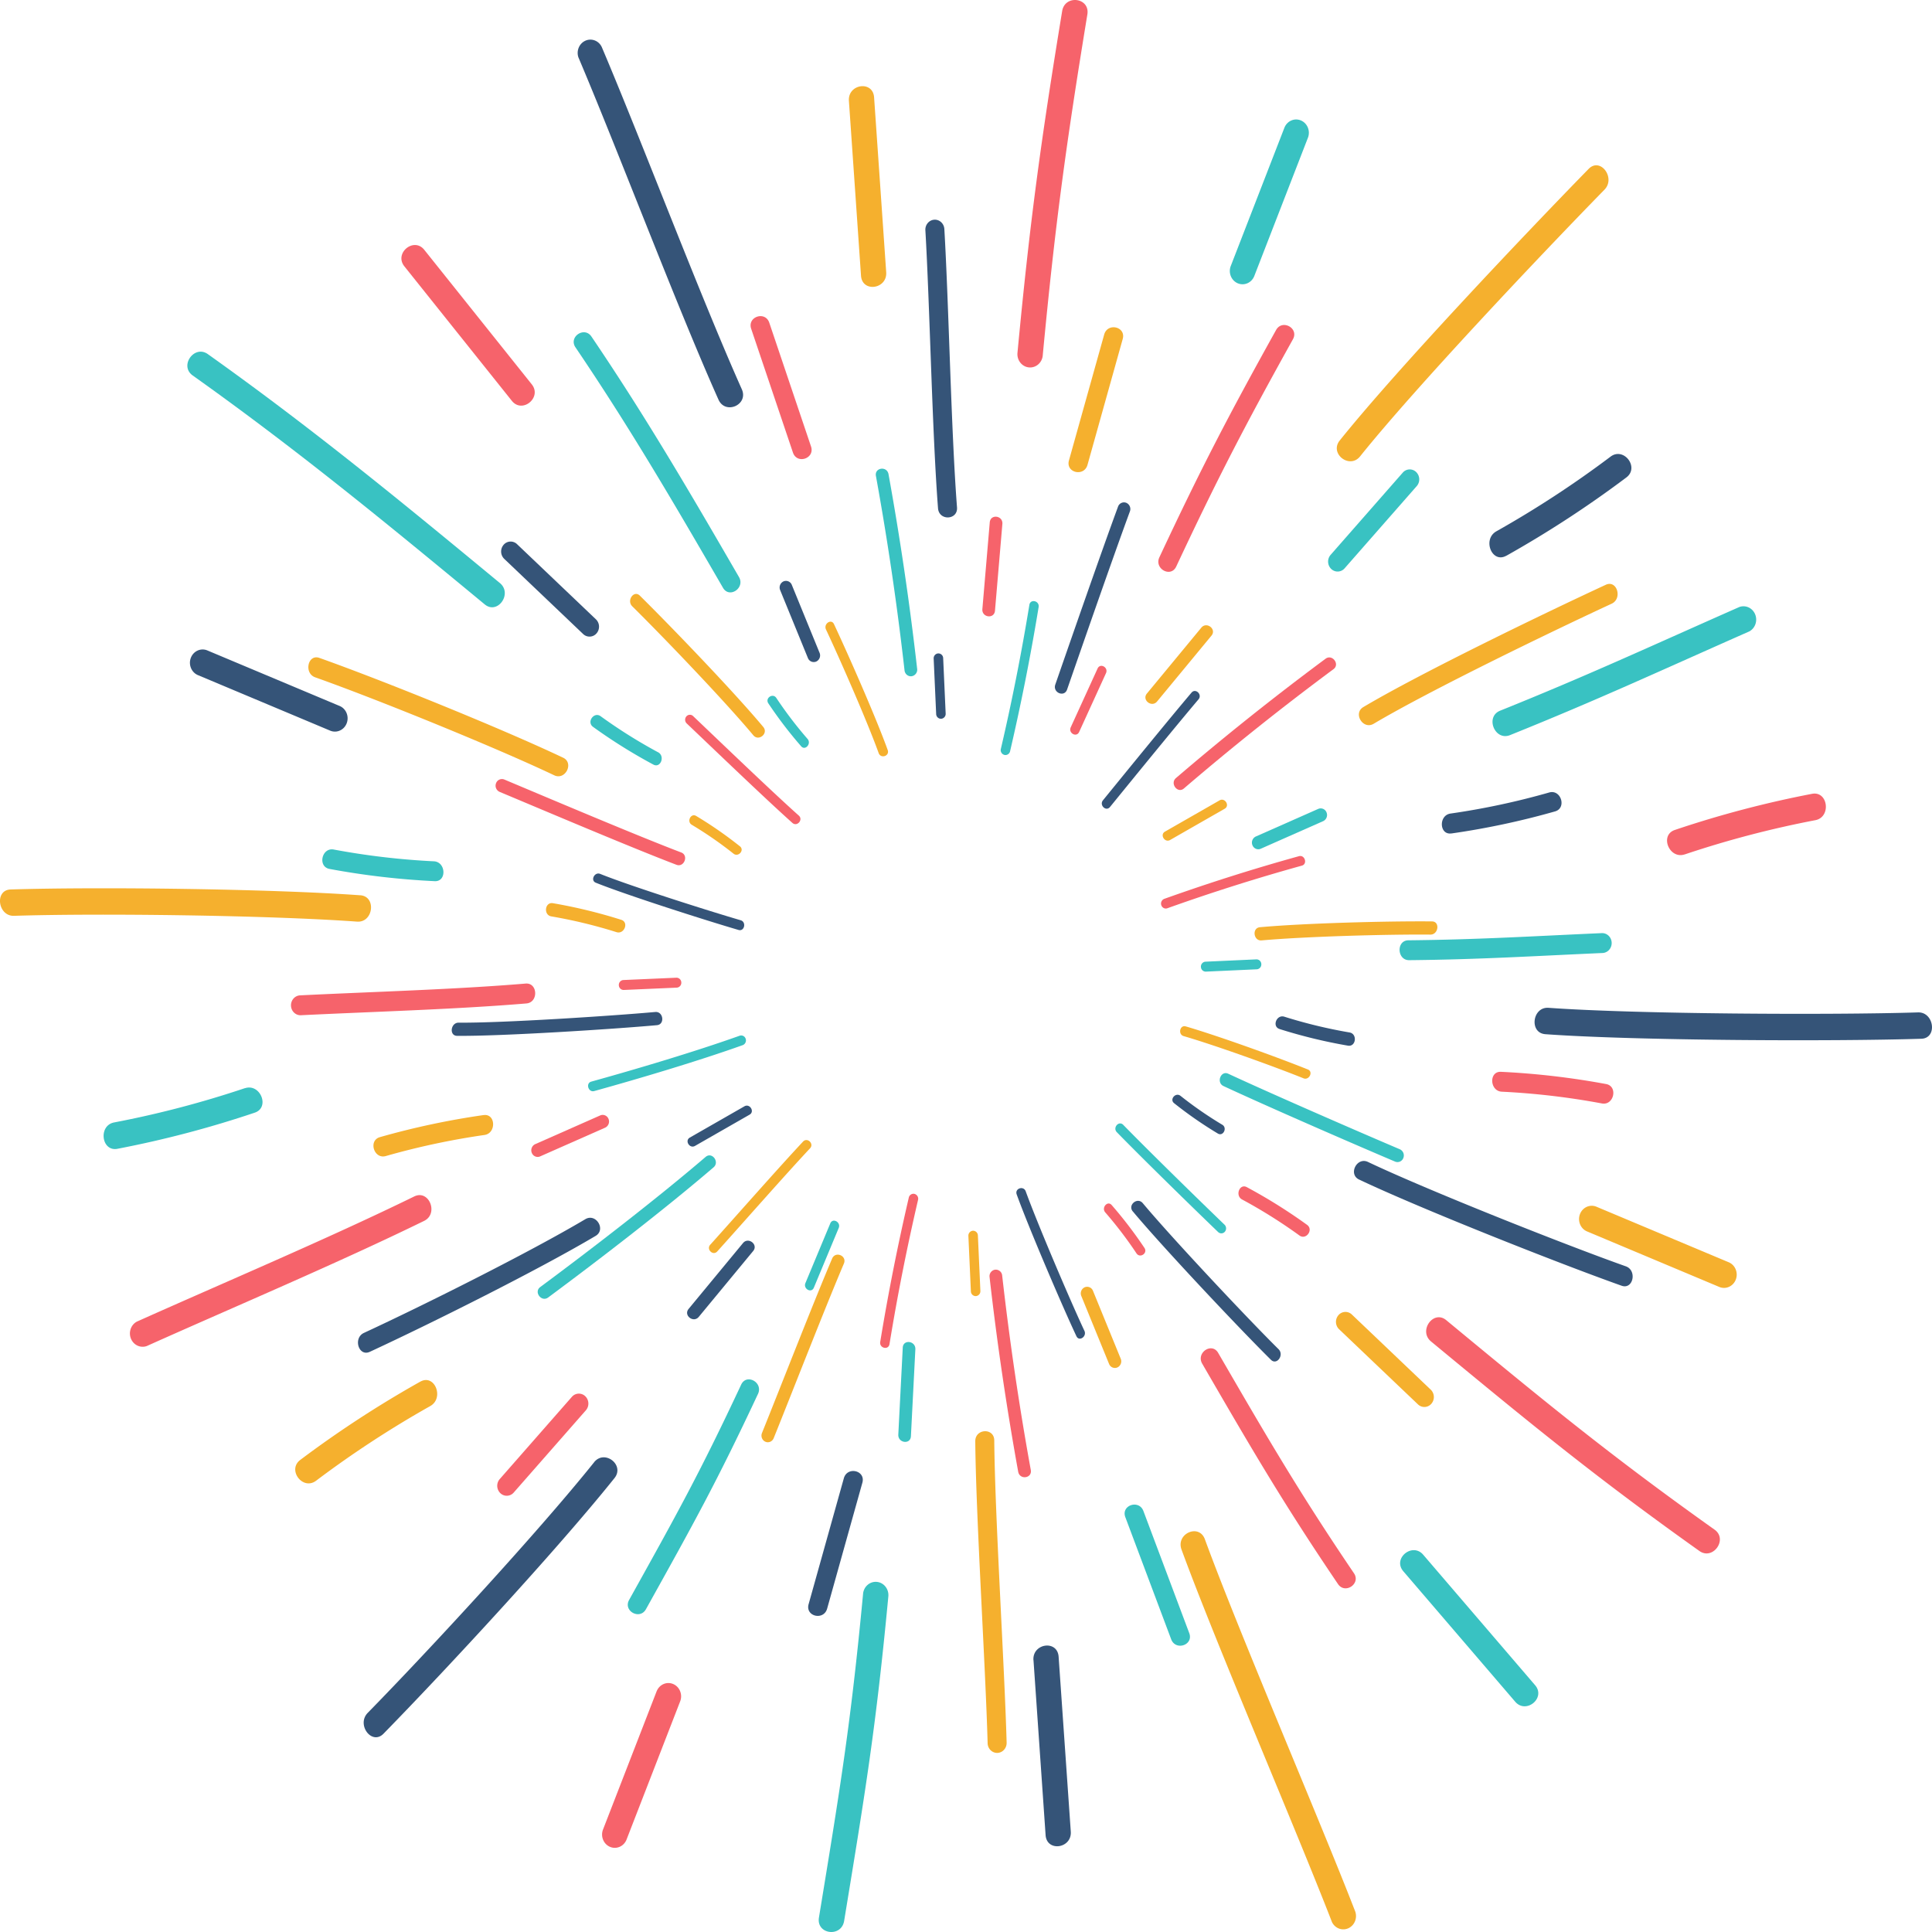 <svg xmlns="http://www.w3.org/2000/svg" viewBox="0 0 170 170" width="170" height="170"><path style="fill:#39c2c2" d="M43.988 51.305c-8.723-7.21-16.512-13.608-25.701-20.146-1.185-.844-2.529 1.023-1.335 1.877 9.193 6.538 16.979 12.936 25.701 20.146 1.129.932 2.466-.943 1.335-1.877zM21.535 95.753a87.918 87.918 0 0 1-11.494 3.013c-1.412.271-1.12 2.59.293 2.319a92.439 92.439 0 0 0 12.08-3.179c1.368-.46.489-2.61-.874-2.148l-.005-.005zm54.414 44.431c-1.093 11.577-2.008 17.078-3.889 28.544-.244 1.488 1.974 1.776 2.217.297 1.882-11.466 2.795-16.967 3.889-28.544.064-.642-.38-1.218-.994-1.286-.594-.066-1.134.369-1.223.989zm34.41-115.875 4.739-12.216c.216-.605-.077-1.279-.656-1.505-.557-.218-1.179.059-1.417.63l-4.739 12.216c-.216.605.077 1.279.656 1.505.558.218 1.18-.059 1.417-.63zm22.515 40.373c7.769-3.123 13.378-5.735 21.045-9.121.55-.292.769-.997.489-1.573-.253-.522-.836-.767-1.364-.575-7.667 3.386-13.276 5.998-21.045 9.121-1.343.54-.466 2.692.875 2.148zm-9.395 73.575 9.847 11.481c.956 1.114 2.715-.33 1.751-1.454l-9.847-11.481c-.956-1.114-2.715.33-1.751 1.454zM80.701 58.845a262.195 262.195 0 0 0-2.519-17.122c-.134-.737-1.242-.585-1.108.155A258.173 258.173 0 0 1 79.593 59c.041.32.322.545.628.502a.579.579 0 0 0 .48-.657zm-22.798 7.347c-1.748-.941-3.435-2-5.051-3.17-.586-.426-1.261.511-.667.938a46.909 46.909 0 0 0 5.304 3.316c.64.345 1.053-.742.418-1.085l-.004.001zm4.19 35.604c-4.272 3.66-10.052 8.113-14.557 11.454-.586.435.108 1.351.695.92 4.505-3.339 10.286-7.791 14.557-11.454.555-.475-.137-1.394-.695-.92zm48.823-27.105 5.533-2.447a.598.598 0 0 0 .266-.779.55.55 0 0 0-.702-.297l-5.533 2.447a.598.598 0 0 0-.266.779c.124.276.43.405.702.297zm-3.257 20.874c3.776 1.758 11.269 5.023 15.098 6.647a.55.55 0 0 0 .727-.324.595.595 0 0 0-.309-.761c-3.828-1.629-11.322-4.894-15.098-6.647-.658-.306-1.074.78-.418 1.085zM79.435 118.58l-.391 7.651c-.038.749 1.07.9 1.109.148l.391-7.651c.038-.748-1.069-.9-1.109-.148zM65.024 50.774c-4.312-7.444-8.172-14.061-12.983-21.161-.62-.92-2.029.028-1.405.95 4.811 7.101 8.67 13.719 12.983 21.161.558.963 1.964.014 1.405-.95zM38.177 75.787a65.149 65.149 0 0 1-8.811-1.035c-1.057-.197-1.432 1.509-.372 1.707a68.46 68.46 0 0 0 9.257 1.077c1.075.051.993-1.697-.074-1.749zm27.04 46.048c-3.66 7.817-5.675 11.423-9.86 18.946-.543.977.94 1.786 1.48.818 4.185-7.523 6.2-11.129 9.86-18.946.474-1.011-1.006-1.827-1.48-.818zm53.085-71.813 6.375-7.267a.904.904 0 0 0-.082-1.235.809.809 0 0 0-1.152.054l-6.375 7.267a.904.904 0 0 0 .082 1.235.81.81 0 0 0 1.152-.054zm5.695 34.466c6.227-.062 10.812-.357 17.033-.632.461-.031.811-.446.783-.929-.028-.47-.407-.833-.858-.82-6.222.274-10.806.57-17.033.632-1.075.011-1.001 1.759.075 1.749zm-24.977 49.01 4.034 10.746c.391 1.042 1.986.511 1.591-.54l-4.034-10.746c-.392-1.042-1.987-.511-1.591.54zM88.877 66.113c.977-4.2 1.815-8.432 2.514-12.694.091-.554-.725-.751-.815-.194a193.024 193.024 0 0 1-2.514 12.694.436.436 0 0 0 .334.511.417.417 0 0 0 .481-.317zM71.059 65.02a35.313 35.313 0 0 1-2.749-3.606c-.307-.46-1.011.011-.702.476a37.17 37.17 0 0 0 2.887 3.777c.362.416.924-.233.564-.647zm-5.96 26.109c-3.908 1.397-9.074 2.935-13.068 4.043-.52.144-.262.977.258.832 3.993-1.108 9.159-2.646 13.068-4.042a.444.444 0 0 0 .256-.558.415.415 0 0 0-.514-.275zm41.001-5.634 4.494-.205a.43.43 0 0 0 .391-.464.426.426 0 0 0-.428-.41l-4.494.205a.43.43 0 0 0-.391.464.425.425 0 0 0 .428.41zm-7.829 14.127c2.208 2.266 6.644 6.607 8.922 8.795.174.159.439.14.59-.042a.452.452 0 0 0-.026-.604c-2.276-2.19-6.714-6.532-8.922-8.795-.385-.395-.948.251-.564.646zm-25.211 8.022-2.189 5.255c-.214.511.525.92.74.409l2.189-5.256c.214-.511-.525-.92-.74-.409v.001z"/><path style="fill:#f5b02e" d="M31.705 78.778c-7.805-.566-22.948-.755-30.768-.512-1.438.046-1.127 2.364.293 2.319 7.628-.242 22.576-.043 30.19.511 1.431.102 1.72-2.216.283-2.32l.002.002zm72.261 57.576c3.067 8.368 10.017 24.469 13.237 32.773.279.576.953.806 1.503.512.498-.265.733-.875.549-1.428-3.219-8.304-10.17-24.404-13.237-32.773-.516-1.405-2.572-.489-2.052.916zM36.987 121.57a94.891 94.891 0 0 0-10.567 6.891c-1.168.877.222 2.71 1.389 1.833a90.431 90.431 0 0 1 10.048-6.571c1.256-.707.391-2.863-.874-2.148l.004-.005zm40.991-97.616L76.913 8.565c-.105-1.504-2.318-1.185-2.216.307l1.065 15.389c.104 1.504 2.318 1.185 2.216-.307zm41.699 16.204c4.904-6.12 16.042-17.885 21.501-23.465 1.017-1.04-.359-2.886-1.389-1.833-5.597 5.727-16.877 17.626-21.905 23.901-.924 1.153.869 2.548 1.793 1.397zm19.939 68.184 11.692 4.909c.578.226 1.222-.081 1.438-.686.208-.583-.057-1.234-.602-1.483l-11.692-4.909c-.578-.226-1.222.081-1.438.686-.207.583.057 1.235.602 1.483zM67.161 63.966c-2.557-3.068-8.037-8.764-10.862-11.556-.522-.511-1.185.426-.667.938 2.756 2.724 8.161 8.358 10.654 11.351.471.564 1.35-.159.879-.727l-.004-.006zm6.058 46.78c-1.727 4.067-4.521 11.256-6.175 15.356-.115.3.023.64.31.761s.612-.025.727-.323c1.654-4.1 4.446-11.289 6.175-15.356.292-.689-.745-1.125-1.037-.438zm-18.552-29.81a45.6 45.6 0 0 0-6.015-1.462c-.711-.122-.85 1.039-.142 1.161 1.939.331 3.856.795 5.739 1.387.684.214 1.108-.869.418-1.086zm47.147-19.212 4.787-5.795c.47-.57-.427-1.266-.896-.698l-4.787 5.795c-.47.569.427 1.266.896.698zm9.193 21.025c3.777-.341 11.067-.547 14.857-.511.712.007.86-1.153.142-1.161-3.887-.041-11.275.159-15.144.511-.718.064-.567 1.227.148 1.16l-.003.001zm-15.87 31.267 2.46 6.02a.55.55 0 0 0 .744.278.595.595 0 0 0 .283-.735l-2.46-6.02a.55.55 0 0 0-.744-.278.596.596 0 0 0-.283.735zm-45.59-47.345c-5.331-2.534-15.899-6.813-21.443-8.78-1.02-.362-1.381 1.349-.372 1.707 5.408 1.919 15.837 6.151 21.037 8.623.977.464 1.759-1.083.782-1.549h-.004zm36.269 60.15c.059 6.706.908 19.896 1.088 26.6.029.483.426.849.887.819.449-.03.796-.426.784-.898-.182-6.703-1.03-19.893-1.088-26.6-.01-1.124-1.68-1.047-1.671.079zM42.555 98.116a68.909 68.909 0 0 0-9.128 1.943c-1.038.296-.522 1.96.516 1.665a65.442 65.442 0 0 1 8.687-1.855c1.057-.151.993-1.901-.075-1.749v-.004zm53.135-57.21 3.1-11.08c.303-1.083-1.33-1.465-1.631-.39l-3.1 11.08c-.303 1.084 1.33 1.466 1.631.39zm25.182 22.779c4.967-2.948 15.716-8.145 20.938-10.563.977-.451.47-2.122-.516-1.665-5.354 2.479-16.237 7.735-21.33 10.758-.935.555-.027 2.025.908 1.47zm-3.061 53.261 6.971 6.641a.81.81 0 0 0 1.18-.086.903.903 0 0 0-.052-1.206l-6.971-6.641a.81.81 0 0 0-1.18.086.905.905 0 0 0 .052 1.206zM78.11 65.994c-1.027-2.848-3.444-8.345-4.727-11.077-.236-.504-.938-.026-.702.476 1.252 2.665 3.633 8.094 4.634 10.872.189.523.985.257.795-.271zm-7.448 34.457c-2.228 2.378-5.982 6.653-8.167 9.075-.37.409.247 1 .617.59 2.185-2.422 5.939-6.697 8.167-9.075.377-.403-.24-.992-.617-.59zM65.109 74.47a35.505 35.505 0 0 0-3.851-2.672c-.468-.28-.856.495-.391.774a33.874 33.874 0 0 1 3.676 2.543c.426.338.994-.307.564-.646l.002.001zm37.851-.558 4.806-2.752c.472-.27.017-1.004-.454-.735l-4.806 2.752c-.472.27-.017 1.004.454.735zm1.19 17.256c2.736.796 7.895 2.647 10.543 3.713.497.205.891-.573.391-.774-2.714-1.093-7.944-2.976-10.747-3.792-.52-.151-.703.703-.187.853zm-18.94 17.575.22 4.894a.426.426 0 0 0 .444.409.43.43 0 0 0 .392-.448l-.22-4.894a.426.426 0 0 0-.444-.409.432.432 0 0 0-.392.448z"/><path style="fill:#355478" d="M65.273 34.25c-3.629-8.122-8.85-21.935-12.328-30.123-.279-.576-.953-.805-1.503-.512-.498.265-.733.875-.549 1.428 3.478 8.188 8.695 22.004 12.328 30.123.608 1.359 2.667.451 2.052-.916zM29.914 62.132l-11.692-4.909c-.578-.226-1.222.081-1.438.686-.208.583.057 1.234.602 1.483l11.692 4.909c.578.226 1.222-.081 1.438-.686.208-.584-.056-1.235-.602-1.483zm61.025 83.952 1.065 15.389c.105 1.504 2.318 1.185 2.216-.307l-1.07-15.389c-.105-1.504-2.318-1.185-2.216.307h.005zm-38.658-17.421c-4.904 6.12-14.46 16.472-19.922 22.053-1.018 1.04.359 2.887 1.389 1.833 5.597-5.727 15.298-16.213 20.322-22.489.924-1.154-.87-2.548-1.793-1.397h.004zm80.262-79.759a95.227 95.227 0 0 0 10.563-6.892c1.172-.877-.222-2.71-1.389-1.833a90.574 90.574 0 0 1-10.048 6.571c-1.256.707-.391 2.863.874 2.148v.006zM135.972 91c7.805.566 25.27.65 33.09.402 1.438-.046 1.127-2.364-.293-2.319-7.628.242-24.898.148-32.511-.404-1.431-.102-1.72 2.216-.283 2.32l-.003.001zM93.894 60.675c1.452-4.184 3.998-11.514 5.525-15.667a.596.596 0 0 0-.309-.762.552.552 0 0 0-.728.324c-1.527 4.153-4.073 11.484-5.525 15.667-.245.707.791 1.147 1.037.438zm-21.769-3.209-2.46-6.02a.55.55 0 0 0-.744-.278.595.595 0 0 0-.283.735l2.46 6.02a.55.55 0 0 0 .744.278.596.596 0 0 0 .283-.735zm-6.747 51.914-4.787 5.795c-.47.57.427 1.266.896.698l4.787-5.795c.47-.569-.427-1.265-.896-.698zm-7.715-20.334c-3.777.341-13.509.979-17.301.939-.712-.007-.86 1.153-.142 1.161 3.887.041 13.717-.59 17.586-.939.718-.064.567-1.227-.149-1.16l.006-.001zm54.929 1.501a45.6 45.6 0 0 0 6.015 1.462c.711.122.85-1.039.142-1.161a43.595 43.595 0 0 1-5.739-1.387c-.684-.216-1.108.867-.418 1.084v.002zM99.68 106.595c2.557 3.068 9.327 10.263 12.153 13.057.522.511 1.185-.426.667-.938-2.756-2.724-9.451-9.857-11.945-12.845-.471-.564-1.35.159-.879.727l.004-.001zm-15.471-61.95c-.515-6.685-.722-17.8-1.114-24.493-.029-.483-.426-.849-.887-.819-.449.03-.796.426-.784.898.391 6.693.599 17.808 1.114 24.493.086 1.125 1.759 1.047 1.671-.079zm-31.758 9.864-6.97-6.641a.81.81 0 0 0-1.18.086.903.903 0 0 0 .052 1.206l6.971 6.641a.81.81 0 0 0 1.18-.086.902.902 0 0 0-.053-1.206zm21.8 75.567-3.1 11.08c-.303 1.083 1.33 1.465 1.631.39l3.1-11.08c.303-1.083-1.33-1.465-1.631-.39zm-22.746-22.798c-4.967 2.948-14.256 7.587-19.479 10.005-.977.451-.47 2.122.516 1.665 5.354-2.479 14.777-7.178 19.87-10.2.935-.555.027-2.025-.907-1.47zm76.202-33.939a68.909 68.909 0 0 0 9.128-1.943c1.038-.296.522-1.96-.516-1.665a65.442 65.442 0 0 1-8.687 1.855c-1.057.151-.993 1.901.075 1.749v.004zm-8.117 30.451c5.331 2.534 17.554 7.375 23.098 9.343 1.02.362 1.382-1.349.372-1.707-5.408-1.919-17.489-6.714-22.691-9.185-.977-.464-1.759 1.083-.782 1.549h.003zM97.67 71.008c2.063-2.535 5.68-6.977 7.789-9.471.357-.422-.26-1.013-.617-.59-2.108 2.493-5.725 6.936-7.789 9.471-.349.428.267 1.022.617.59zm-14.459-8.21-.22-4.894a.426.426 0 0 0-.444-.409.43.43 0 0 0-.392.448l.22 4.894a.426.426 0 0 0 .444.409.431.431 0 0 0 .392-.448zM65.505 97.345l-4.806 2.752c-.472.27-.017 1.004.454.735l4.806-2.752c.472-.27.017-1.004-.454-.735zm-.327-16.369c-2.736-.796-9.715-3.013-12.363-4.079-.497-.205-.891.573-.391.774 2.715 1.093 9.764 3.342 12.566 4.158.52.151.702-.703.186-.854l.002.001zm38.133 16.095a35.505 35.505 0 0 0 3.851 2.672c.468.28.856-.495.391-.774a33.874 33.874 0 0 1-3.676-2.543c-.426-.339-.994.307-.564.646l-.002-.001zm-13.85 8.029c1.027 2.849 3.974 9.749 5.256 12.476.236.504.938.026.702-.476-1.252-2.665-4.162-9.498-5.164-12.272-.189-.523-.985-.257-.794.272z"/><path style="fill:#f6636b" d="m46.79 33.817-9.457-11.835c-.92-1.151-2.677.296-1.751 1.454l9.457 11.835c.92 1.152 2.677-.295 1.751-1.454zM36.445 105.28c-7.54 3.688-16.751 7.583-24.401 11.011-.55.292-.77.997-.489 1.573.253.522.836.767 1.364.575 7.65-3.429 16.861-7.323 24.401-11.011 1.299-.636.431-2.792-.875-2.148zm21.343 43.514-4.739 12.221c-.216.605.077 1.279.656 1.505.557.218 1.179-.059 1.417-.63l4.739-12.216c.216-.605-.077-1.279-.656-1.505-.557-.218-1.179.059-1.417.63v-.005zM91.747 31.338c1.093-11.577 2.052-18.601 3.932-30.066.244-1.488-1.974-1.776-2.217-.297-1.882 11.466-2.839 18.489-3.932 30.066-.064.642.38 1.219.994 1.286.596.066 1.135-.37 1.223-.989zm34.172 86.7c8.723 7.21 14.424 11.899 23.616 18.437 1.185.844 2.529-1.023 1.335-1.877-9.193-6.538-14.894-11.229-23.616-18.437-1.129-.932-2.466.943-1.335 1.877zm22.324-42.856a87.918 87.918 0 0 1 11.494-3.013c1.412-.271 1.12-2.59-.293-2.319a92.31 92.31 0 0 0-12.071 3.179c-1.368.46-.489 2.61.874 2.148l-.004.005zM87.55 53.739l.65-7.632c.064-.75-1.044-.899-1.109-.148l-.65 7.632c-.064.75 1.044.899 1.109.148zM59.942 75.01c-3.885-1.477-11.73-4.806-15.566-6.418a.551.551 0 0 0-.727.323.595.595 0 0 0 .309.761c3.837 1.608 11.681 4.941 15.566 6.418.675.258 1.095-.826.418-1.084zm-7.108 23.129-5.764 2.548a.598.598 0 0 0-.266.779.55.55 0 0 0 .702.297l5.764-2.548a.598.598 0 0 0 .266-.779.55.55 0 0 0-.702-.297zm51.338-28.759c4.271-3.66 8.66-7.161 13.165-10.499.586-.435-.108-1.351-.695-.92a239.645 239.645 0 0 0-13.165 10.499c-.554.475.138 1.394.695.92zm-17.098 42.999a262.195 262.195 0 0 0 2.519 17.122c.134.737 1.242.585 1.108-.155a258.173 258.173 0 0 1-2.519-17.122.564.564 0 0 0-.628-.502.58.58 0 0 0-.48.657zm22.218-6.835c1.748.941 3.435 2 5.051 3.17.586.426 1.261-.511.667-.938a47.002 47.002 0 0 0-5.3-3.316c-.64-.345-1.053.742-.418 1.085v-.001zm-37.93-66.263L67.69 28.394c-.358-1.059-1.954-.526-1.591.54l3.673 10.887c.357 1.06 1.954.526 1.59-.54zM46.247 86.546c-6.208.522-13.638.729-19.858 1.038-.461.031-.811.446-.783.929.028.47.407.833.858.82 6.22-.307 13.651-.517 19.858-1.038 1.075-.091 1.001-1.841-.075-1.749zm4.086 36.351-6.375 7.267a.904.904 0 0 0 .082 1.235.809.809 0 0 0 1.152-.054l6.375-7.267a.904.904 0 0 0-.082-1.235.81.81 0 0 0-1.152.054zm53.164-73.044c3.66-7.817 6.087-12.476 10.271-20.002.543-.977-.94-1.786-1.48-.818-4.185 7.523-6.611 12.185-10.271 20.002-.474 1.012 1.006 1.828 1.48.818zm2.287 70.139c4.313 7.443 7.138 12.292 11.949 19.392.62.92 2.029-.028 1.405-.95-4.811-7.101-7.635-11.95-11.949-19.392-.557-.963-1.963-.014-1.405.95zm26.361-23.932c2.955.144 5.898.49 8.811 1.035 1.057.197 1.432-1.509.372-1.707a68.46 68.46 0 0 0-9.257-1.077c-1.075-.052-.993 1.697.074 1.749zM94.956 64.406l2.362-5.173c.232-.511-.508-.92-.74-.409l-2.362 5.173c-.231.511.509.92.74.409zm-24.668 7.358c-2.354-2.099-7.021-6.585-9.308-8.762a.405.405 0 0 0-.59.042.452.452 0 0 0 .026.604c2.288 2.177 6.954 6.662 9.309 8.762.409.366.977-.278.563-.646zM59.521 86.03l-4.677.205a.43.43 0 0 0-.391.464.426.426 0 0 0 .428.41l4.677-.205a.43.43 0 0 0 .391-.464.426.426 0 0 0-.428-.41zm43.179-6.105a170.849 170.849 0 0 1 11.854-3.756c.52-.144.262-.977-.258-.832a171.535 171.535 0 0 0-11.854 3.756.444.444 0 0 0-.256.558c.074.22.301.341.514.274zm-22.734 25.458c-.977 4.2-1.815 8.432-2.514 12.694-.091.554.725.751.816.194a193.024 193.024 0 0 1 2.514-12.694.44.44 0 0 0-.315-.524.418.418 0 0 0-.501.33zm17.287 1.297a35.313 35.313 0 0 1 2.749 3.606c.307.46 1.011-.011.702-.476a37.17 37.17 0 0 0-2.887-3.777c-.362-.415-.923.233-.564.647z"/></svg>